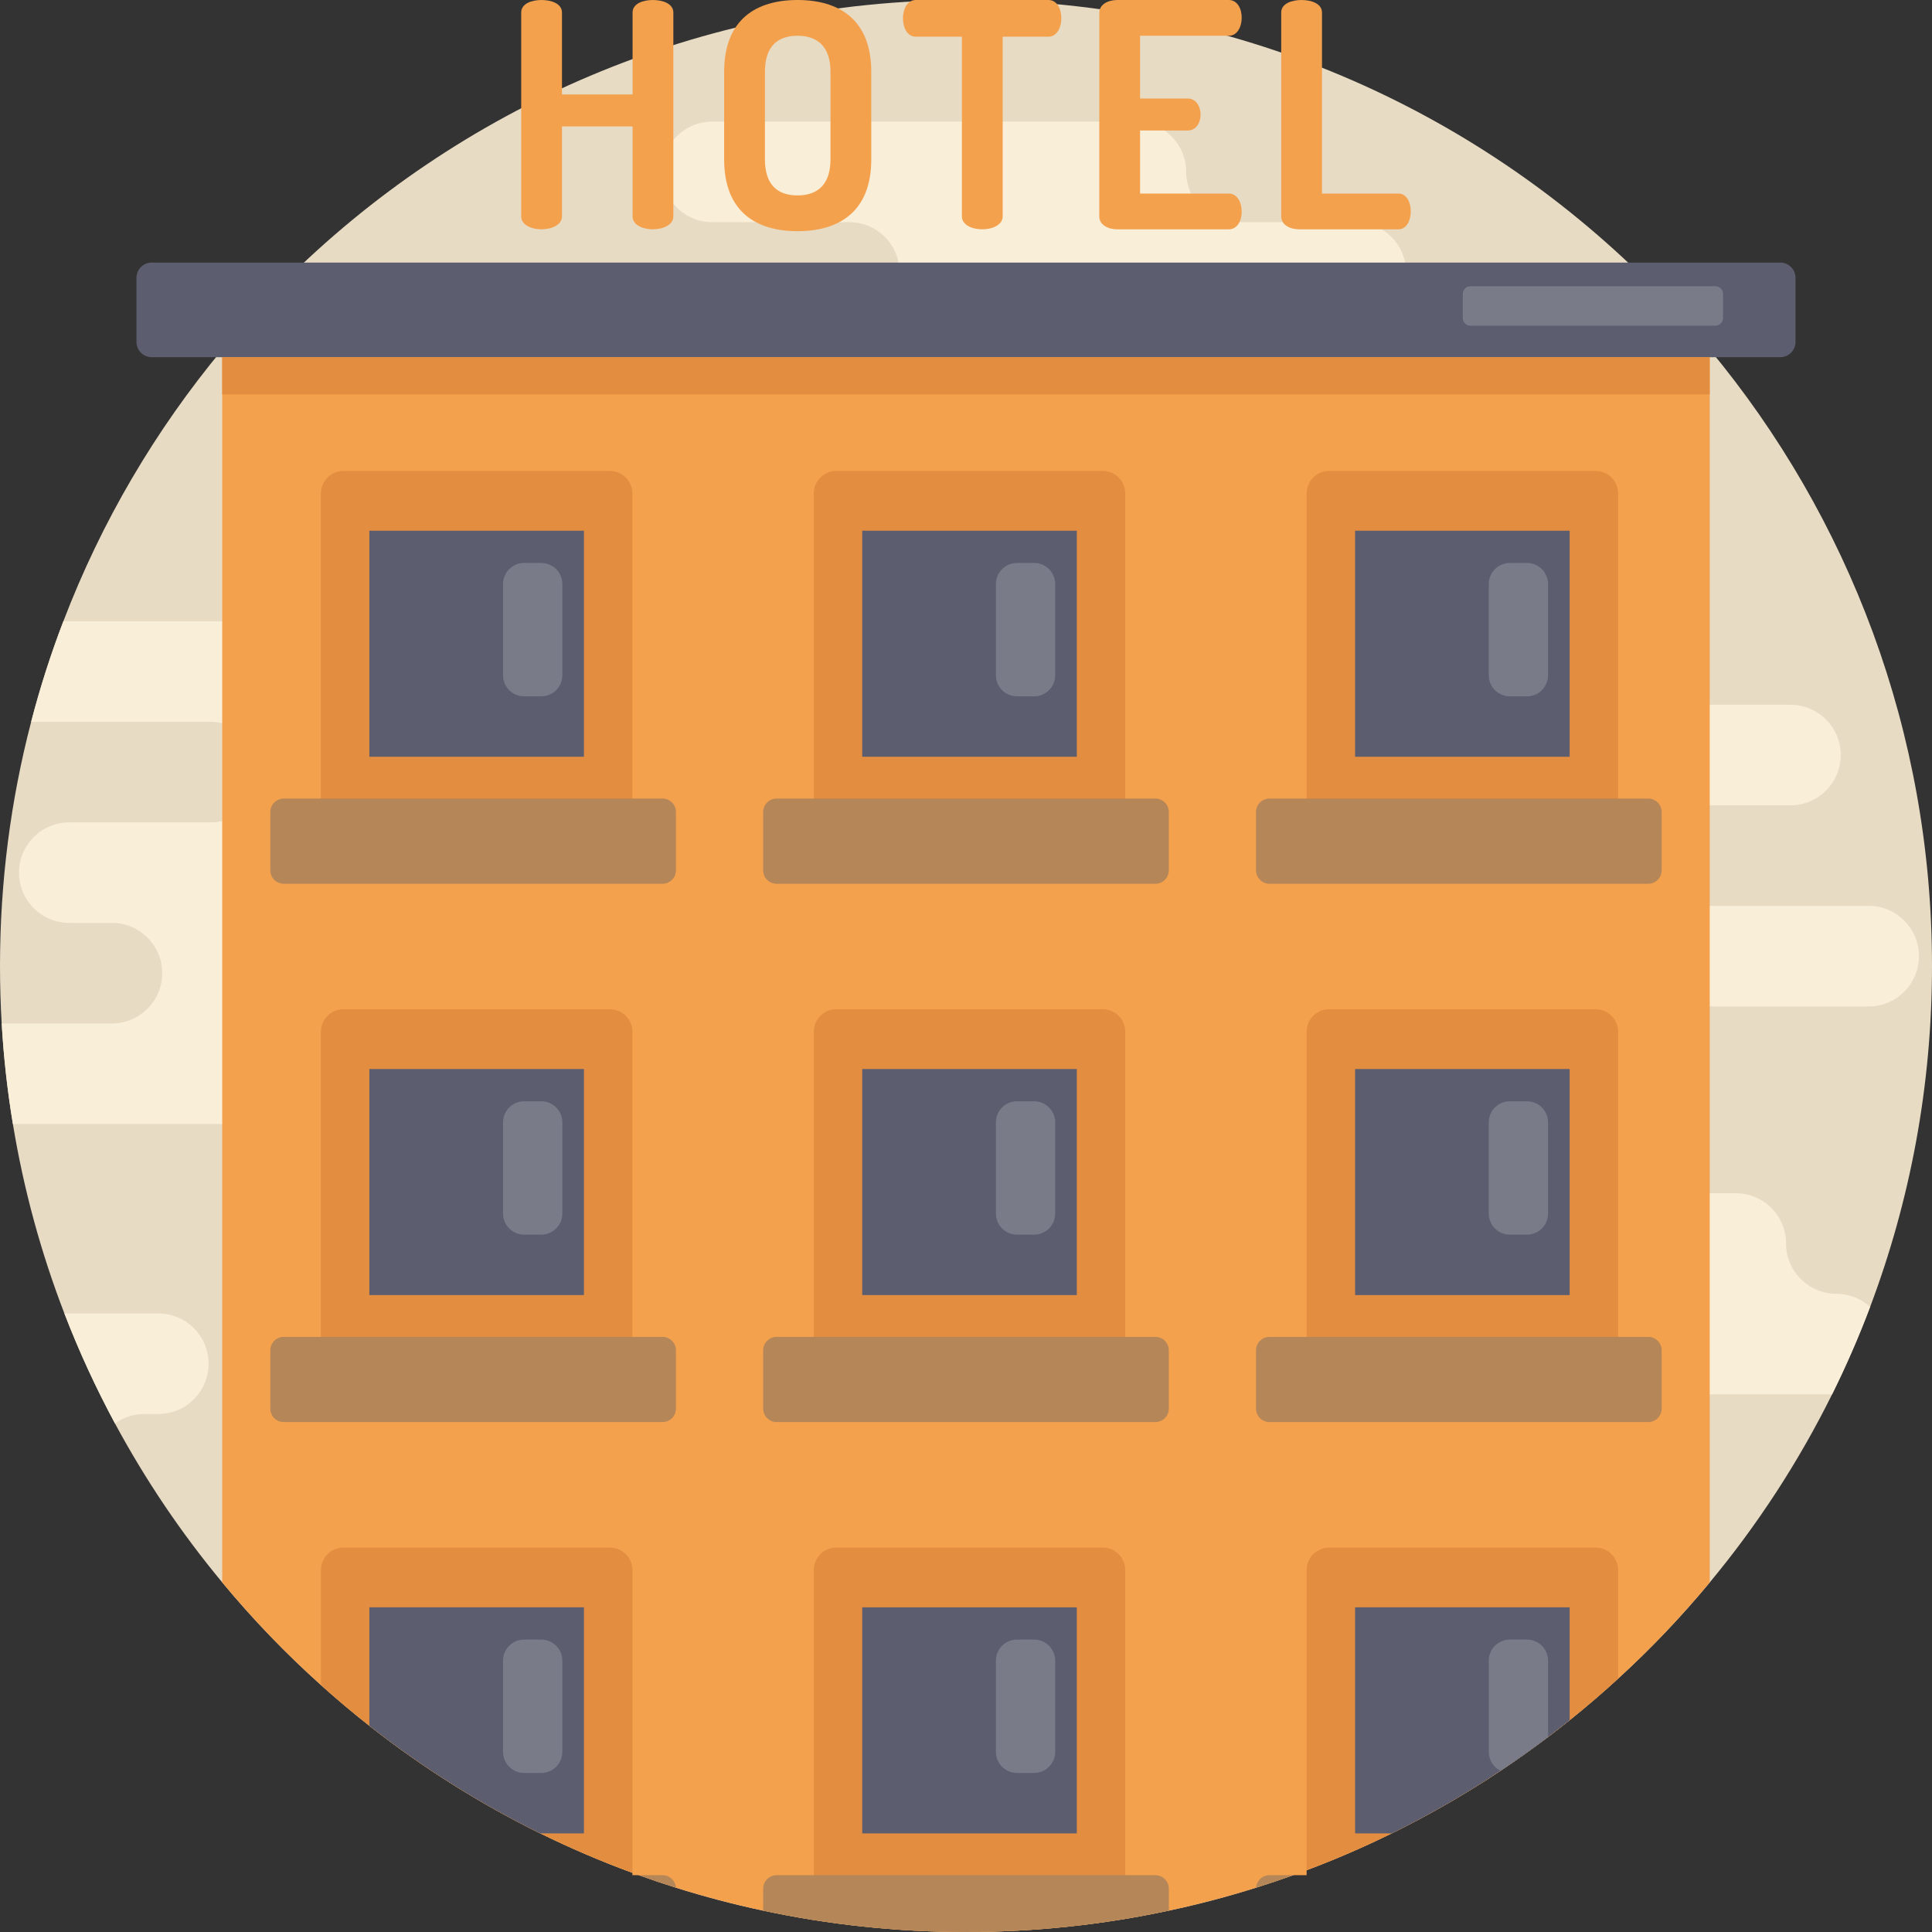 <?xml version="1.0" encoding="iso-8859-1"?>
<!-- Generator: Adobe Illustrator 19.0.0, SVG Export Plug-In . SVG Version: 6.00 Build 0)  -->
<svg version="1.1" id="Capa_1" xmlns="http://www.w3.org/2000/svg" xmlns:xlink="http://www.w3.org/1999/xlink" x="0px" y="0px"
	 viewBox="0 0 512 512" style="enable-background:new 0 0 512 512;" xml:space="preserve">
<rect x="0" y="0" width="512" height="512" fill="#333333" stroke="none"/>
<path style="fill:#E8DBC4;" d="M512,256c0,31.796-5.799,62.245-16.394,90.331c-2.988,7.92-6.353,15.653-10.083,23.176
	c-8.871,17.91-19.78,34.628-32.423,49.852c-7.492,9.049-15.611,17.575-24.283,25.496c-4.148,3.814-8.432,7.481-12.842,11.013
	c-1.881,1.515-3.793,2.999-5.726,4.462c-4.106,3.103-8.296,6.081-12.591,8.944c-9.216,6.123-18.84,11.672-28.839,16.593
	c-7.325,3.605-14.848,6.865-22.549,9.759c-1.191,0.449-2.382,0.888-3.574,1.317c-3.25,1.17-6.52,2.278-9.822,3.312
	c-7.565,2.382-15.276,4.42-23.124,6.081C292.415,510.046,274.442,512,256,512s-36.415-1.954-53.75-5.663
	c-7.847-1.661-15.559-3.699-23.124-6.081c-3.302-1.034-6.572-2.142-9.822-3.312c-0.575-0.199-1.139-0.408-1.714-0.627
	c-8.349-3.062-16.488-6.562-24.409-10.449c-16.123-7.931-31.295-17.512-45.296-28.515c-4.399-3.459-8.683-7.064-12.842-10.804
	c-9.373-8.401-18.119-17.502-26.154-27.199c-10.804-13.009-20.334-27.115-28.421-42.12c-5.047-9.383-9.54-19.111-13.406-29.153
	c-6.175-16.018-10.794-32.82-13.646-50.207c-1.452-8.735-2.445-17.627-2.968-26.645C0.146,266.188,0,261.11,0,256
	c0-22.35,2.863-44.042,8.255-64.711c2.361-9.091,5.214-17.983,8.537-26.645c10.073-26.373,24.388-50.657,42.099-71.993
	c5.13-6.207,10.564-12.152,16.259-17.836C121.469,28.578,185.386,0,256,0s134.531,28.578,180.851,74.815
	c5.695,5.684,11.118,11.63,16.248,17.826C489.89,136.965,512,193.902,512,256z"/>
<g>
	<path style="fill:#F9EED7;" d="M218.425,248.487c2.403,2.403,3.897,5.736,3.897,9.415c0,7.356-5.966,13.322-13.322,13.322h-1.317
		c-3.678,0-7.011,1.494-9.425,3.908c-2.403,2.403-3.897,5.736-3.897,9.415c0,7.367-5.956,13.322-13.322,13.322H3.417
		c-1.452-8.735-2.445-17.627-2.968-26.645h29.215c3.678,0,7.011-1.494,9.415-3.908c2.414-2.403,3.908-5.736,3.908-9.415
		c0-7.356-5.966-13.322-13.322-13.322H18.359c-3.678,0-7.011-1.494-9.415-3.908c-2.414-2.403-3.908-5.736-3.908-9.415
		c0-7.356,5.966-13.322,13.322-13.322h37.428c3.678,0,7.011-1.494,9.415-3.908c2.414-2.403,3.908-5.736,3.908-9.415
		c0-7.356-5.966-13.322-13.322-13.322H8.255c2.361-9.091,5.214-17.983,8.537-26.645h161.123c3.678,0,7.011,1.494,9.415,3.908
		c2.414,2.403,3.908,5.736,3.908,9.415c0,7.356,5.966,13.322,13.322,13.322H209c7.356,0,13.322,5.966,13.322,13.322
		c0,7.356-5.966,13.322-13.322,13.322h-24.43c-3.678,0-7.011,1.494-9.425,3.908c-2.403,2.403-3.897,5.736-3.897,9.415
		c0,7.356,5.966,13.322,13.322,13.322H209C212.679,244.579,216.012,246.073,218.425,248.487z"/>
	<path style="fill:#F9EED7;" d="M55.275,361.399c0,7.356-5.966,13.322-13.322,13.322h-3.709c-2.905,0-5.59,0.93-7.774,2.508
		c-5.047-9.383-9.54-19.111-13.406-29.153h24.889c3.678,0,7.011,1.494,9.415,3.897C53.781,354.388,55.275,357.721,55.275,361.399z"
		/>
	<path style="fill:#F9EED7;" d="M314.344,45.551L314.344,45.551c0-7.358-5.965-13.323-13.322-13.323H188.748
		c-7.358,0-13.324,5.965-13.324,13.323l0,0c0,7.358,5.965,13.322,13.324,13.322h36.316c7.358,0,13.324,5.965,13.324,13.322l0,0
		c0,7.358-5.965,13.323-13.324,13.323h-3.702c-7.358,0-13.322,5.965-13.322,13.322l0,0c0,7.358,5.965,13.323,13.322,13.323h107.605
		c7.358,0,13.323-5.965,13.323-13.323l0,0c0-7.358,5.965-13.322,13.322-13.322h3.702c7.358,0,13.324-5.965,13.324-13.323l0,0
		c0-7.358-5.965-13.322-13.324-13.322h-31.648C320.309,58.875,314.344,52.909,314.344,45.551z"/>
	<path style="fill:#F9EED7;" d="M418.232,226.74L418.232,226.74c0-7.358,5.965-13.324,13.323-13.324h42.933
		c7.358,0,13.323-5.965,13.323-13.323l0,0c0-7.358-5.965-13.324-13.323-13.324H347.92c-7.358,0-13.323,5.965-13.323,13.324l0,0
		c0,7.358-5.965,13.323-13.324,13.323H278.34c-7.358,0-13.323,5.965-13.323,13.324l0,0c0,7.358,5.965,13.324,13.323,13.324h63.659
		c7.358,0,13.323,5.965,13.323,13.324l0,0c0,7.358,5.965,13.324,13.323,13.324h126.569c7.358,0,13.323-5.965,13.323-13.324l0,0
		c0-7.358-5.965-13.324-13.323-13.324h-63.659C424.196,240.063,418.232,234.098,418.232,226.74z"/>
	<path style="fill:#F9EED7;" d="M495.606,346.331c-2.988,7.92-6.353,15.653-10.083,23.176H381.158c-3.678,0-7.011-1.494-9.425-3.908
		c-2.403-2.403-3.897-5.736-3.897-9.415c0-7.367-5.956-13.322-13.322-13.322h-21.086c-7.367,0-13.322-5.966-13.322-13.322v-0.01
		c0-7.356,5.956-13.322,13.322-13.322h126.568c7.356,0,13.322,5.966,13.322,13.322v0.01c0,3.678,1.494,7.011,3.908,9.415
		c2.403,2.414,5.736,3.908,9.415,3.908C490.099,342.862,493.244,344.168,495.606,346.331z"/>
</g>
<g>
	<path style="fill:#F4A14E;" d="M167.637,33.502h-18.705V57.36c0,2.244-2.743,3.408-5.403,3.408c-2.744,0-5.404-1.164-5.404-3.408
		V3.326c0-2.327,2.66-3.325,5.404-3.325c2.66,0,5.403,0.998,5.403,3.325v21.696h18.705V3.326c0-2.327,2.66-3.325,5.403-3.325
		c2.66,0,5.403,0.998,5.403,3.325V57.36c0,2.244-2.743,3.408-5.403,3.408c-2.743,0-5.403-1.164-5.403-3.408V33.502z"/>
	<path style="fill:#F4A14E;" d="M191.907,42.231V19.037C191.907,5.154,200.387,0,211.359,0c10.974,0,19.536,5.154,19.536,19.037
		v23.194c0,13.883-8.563,19.037-19.536,19.037C200.386,61.268,191.907,56.113,191.907,42.231z M220.088,19.037
		c0-6.567-3.325-9.56-8.729-9.56c-5.487,0-8.645,2.993-8.645,9.56v23.194c0,6.567,3.159,9.56,8.645,9.56
		c5.404,0,8.729-2.993,8.729-9.56V19.037z"/>
	<path style="fill:#F4A14E;" d="M277.859,0.001c2.328,0,3.408,2.494,3.408,4.821c0,2.577-1.247,4.905-3.408,4.905h-12.136V57.36
		c0,2.244-2.743,3.408-5.403,3.408c-2.744,0-5.404-1.164-5.404-3.408V9.727h-12.219c-2.162,0-3.408-2.244-3.408-4.905
		c0-2.327,1.08-4.821,3.408-4.821C242.696,0.001,277.859,0.001,277.859,0.001z"/>
	<path style="fill:#F4A14E;" d="M302.13,26.104h12.636c2.162,0,3.408,2.078,3.408,4.323c0,1.912-1.081,4.157-3.408,4.157H302.13
		v16.709h23.526c2.162,0,3.408,2.244,3.408,4.821c0,2.244-1.08,4.655-3.408,4.655h-29.593c-2.411,0-4.74-1.164-4.74-3.408V3.41
		c0-2.244,2.328-3.408,4.74-3.408h29.593c2.328,0,3.408,2.411,3.408,4.655c0,2.577-1.247,4.821-3.408,4.821H302.13V26.104z"/>
	<path style="fill:#F4A14E;" d="M344.275,60.768c-2.411,0-4.74-1.164-4.74-3.408V3.326c0-2.327,2.66-3.325,5.404-3.325
		c2.66,0,5.403,0.998,5.403,3.325v47.966h20.284c2.162,0,3.242,2.327,3.242,4.739c0,2.328-1.08,4.739-3.242,4.739h-26.351V60.768z"
		/>
	<path style="fill:#F4A14E;" d="M453.099,74.815v344.545c-7.492,9.049-15.611,17.575-24.283,25.496
		c-4.148,3.814-8.432,7.481-12.842,11.013c-1.881,1.515-3.793,2.999-5.726,4.462c-4.106,3.103-8.296,6.081-12.591,8.944
		c-9.216,6.123-18.84,11.672-28.839,16.593c-7.325,3.605-14.848,6.865-22.549,9.759v1.317h-3.574c-3.25,1.17-6.52,2.278-9.822,3.312
		c-7.565,2.382-15.276,4.42-23.124,6.081C292.415,510.046,274.442,512,256,512s-36.415-1.954-53.75-5.663
		c-7.847-1.661-15.559-3.699-23.124-6.081c-3.302-1.034-6.572-2.142-9.822-3.312h-1.714v-0.627
		c-8.349-3.062-16.488-6.562-24.409-10.449c-16.123-7.931-31.295-17.512-45.296-28.515c-4.399-3.459-8.683-7.064-12.842-10.804
		c-9.373-8.401-18.119-17.502-26.154-27.199V74.815H453.099z"/>
</g>
<path style="fill:#5C5E70;" d="M471.782,94.661H40.211c-2.235,0-4.047-1.812-4.047-4.047V73.632c0-2.235,1.812-4.047,4.047-4.047
	h431.571c2.235,0,4.047,1.812,4.047,4.047v16.983C475.829,92.85,474.017,94.661,471.782,94.661z"/>
<path style="fill:#E28D40;" d="M85.043,214.827v-84.051c0-3.299,2.675-5.974,5.974-5.974h70.601c3.299,0,5.974,2.675,5.974,5.974
	v84.051c0,3.299-2.675,5.974-5.974,5.974H91.017C87.718,220.801,85.043,218.126,85.043,214.827z"/>
<rect x="97.886" y="140.643" style="fill:#5C5E70;" width="56.863" height="59.904"/>
<path style="fill:#797B89;" d="M143.441,184.532h-4.546c-3.081,0-5.58-2.498-5.58-5.58v-24.179c0-3.081,2.498-5.58,5.58-5.58h4.546
	c3.081,0,5.58,2.498,5.58,5.58v24.179C149.021,182.035,146.523,184.532,143.441,184.532z"/>
<path style="fill:#B58657;" d="M175.573,211.628H75.196c-1.966,0-3.561,1.595-3.561,3.561v15.458c0,1.967,1.595,3.561,3.561,3.561
	h100.378c1.967,0,3.561-1.595,3.561-3.561v-15.458C179.135,213.223,177.541,211.628,175.573,211.628z"/>
<path style="fill:#E28D40;" d="M215.655,214.827v-84.051c0-3.299,2.675-5.974,5.974-5.974h70.601c3.299,0,5.974,2.675,5.974,5.974
	v84.051c0,3.299-2.675,5.974-5.974,5.974h-70.601C218.33,220.801,215.655,218.126,215.655,214.827z"/>
<rect x="228.498" y="140.643" style="fill:#5C5E70;" width="56.863" height="59.904"/>
<path style="fill:#797B89;" d="M274.054,184.532h-4.546c-3.081,0-5.58-2.498-5.58-5.58v-24.179c0-3.081,2.498-5.58,5.58-5.58h4.546
	c3.081,0,5.58,2.498,5.58,5.58v24.179C279.634,182.035,277.135,184.532,274.054,184.532z"/>
<path style="fill:#B58657;" d="M306.185,211.628H205.807c-1.967,0-3.561,1.595-3.561,3.561v15.458c0,1.967,1.595,3.561,3.561,3.561
	h100.378c1.966,0,3.561-1.595,3.561-3.561v-15.458C309.747,213.223,308.153,211.628,306.185,211.628z"/>
<path style="fill:#E28D40;" d="M346.268,214.827v-84.051c0-3.299,2.675-5.974,5.974-5.974h70.601c3.299,0,5.974,2.675,5.974,5.974
	v84.051c0,3.299-2.675,5.974-5.974,5.974h-70.601C348.943,220.801,346.268,218.126,346.268,214.827z"/>
<rect x="359.111" y="140.643" style="fill:#5C5E70;" width="56.863" height="59.904"/>
<path style="fill:#797B89;" d="M404.666,184.532h-4.546c-3.081,0-5.58-2.498-5.58-5.58v-24.179c0-3.081,2.498-5.58,5.58-5.58h4.546
	c3.081,0,5.58,2.498,5.58,5.58v24.179C410.246,182.035,407.747,184.532,404.666,184.532z"/>
<path style="fill:#B58657;" d="M436.798,211.628H336.419c-1.966,0-3.561,1.595-3.561,3.561v15.458c0,1.967,1.595,3.561,3.561,3.561
	h100.378c1.966,0,3.561-1.595,3.561-3.561v-15.458C440.36,213.223,438.765,211.628,436.798,211.628z"/>
<path style="fill:#E28D40;" d="M85.043,357.485v-84.051c0-3.299,2.675-5.974,5.974-5.974h70.601c3.299,0,5.974,2.675,5.974,5.974
	v84.051c0,3.299-2.675,5.974-5.974,5.974H91.017C87.718,363.458,85.043,360.783,85.043,357.485z"/>
<rect x="97.886" y="283.303" style="fill:#5C5E70;" width="56.863" height="59.904"/>
<path style="fill:#797B89;" d="M143.441,327.191h-4.546c-3.081,0-5.58-2.498-5.58-5.58v-24.179c0-3.081,2.498-5.58,5.58-5.58h4.546
	c3.081,0,5.58,2.498,5.58,5.58v24.179C149.021,324.693,146.523,327.191,143.441,327.191z"/>
<path style="fill:#B58657;" d="M175.573,354.286H75.196c-1.966,0-3.561,1.595-3.561,3.561v15.458c0,1.966,1.595,3.561,3.561,3.561
	h100.378c1.967,0,3.561-1.595,3.561-3.561v-15.458C179.135,355.881,177.541,354.286,175.573,354.286z"/>
<path style="fill:#E28D40;" d="M215.655,357.485v-84.051c0-3.299,2.675-5.974,5.974-5.974h70.601c3.299,0,5.974,2.675,5.974,5.974
	v84.051c0,3.299-2.675,5.974-5.974,5.974h-70.601C218.33,363.458,215.655,360.783,215.655,357.485z"/>
<rect x="228.498" y="283.303" style="fill:#5C5E70;" width="56.863" height="59.904"/>
<path style="fill:#797B89;" d="M274.054,327.191h-4.546c-3.081,0-5.58-2.498-5.58-5.58v-24.179c0-3.081,2.498-5.58,5.58-5.58h4.546
	c3.081,0,5.58,2.498,5.58,5.58v24.179C279.634,324.693,277.135,327.191,274.054,327.191z"/>
<path style="fill:#B58657;" d="M306.185,354.286H205.807c-1.967,0-3.561,1.595-3.561,3.561v15.458c0,1.966,1.595,3.561,3.561,3.561
	h100.378c1.966,0,3.561-1.595,3.561-3.561v-15.458C309.747,355.881,308.153,354.286,306.185,354.286z"/>
<path style="fill:#E28D40;" d="M346.268,357.485v-84.051c0-3.299,2.675-5.974,5.974-5.974h70.601c3.299,0,5.974,2.675,5.974,5.974
	v84.051c0,3.299-2.675,5.974-5.974,5.974h-70.601C348.943,363.458,346.268,360.783,346.268,357.485z"/>
<rect x="359.111" y="283.303" style="fill:#5C5E70;" width="56.863" height="59.904"/>
<path style="fill:#797B89;" d="M404.666,327.191h-4.546c-3.081,0-5.58-2.498-5.58-5.58v-24.179c0-3.081,2.498-5.58,5.58-5.58h4.546
	c3.081,0,5.58,2.498,5.58,5.58v24.179C410.246,324.693,407.747,327.191,404.666,327.191z"/>
<path style="fill:#B58657;" d="M436.798,354.286H336.419c-1.966,0-3.561,1.595-3.561,3.561v15.458c0,1.966,1.595,3.561,3.561,3.561
	h100.378c1.966,0,3.561-1.595,3.561-3.561v-15.458C440.36,355.881,438.765,354.286,436.798,354.286z"/>
<path style="fill:#E28D40;" d="M167.591,416.089v80.227c-8.349-3.062-16.488-6.562-24.409-10.449
	c-16.123-7.931-31.295-17.512-45.296-28.515c-4.399-3.459-8.683-7.064-12.842-10.804v-30.459c0-3.291,2.675-5.966,5.977-5.966
	h70.593C164.916,410.122,167.591,412.797,167.591,416.089z"/>
<path style="fill:#5C5E70;" d="M154.749,425.963v59.904h-11.567c-16.123-7.931-31.295-17.512-45.296-28.515v-31.389L154.749,425.963
	L154.749,425.963z"/>
<path style="fill:#797B89;" d="M143.441,469.849h-4.546c-3.081,0-5.58-2.498-5.58-5.58V440.09c0-3.081,2.498-5.58,5.58-5.58h4.546
	c3.081,0,5.58,2.498,5.58,5.58v24.179C149.021,467.35,146.523,469.849,143.441,469.849z"/>
<path style="fill:#B58657;" d="M179.127,500.255c-3.302-1.034-6.572-2.142-9.822-3.312h6.269
	C177.455,496.943,179.001,498.406,179.127,500.255z"/>
<path style="fill:#E28D40;" d="M215.655,500.142v-84.051c0-3.299,2.675-5.974,5.974-5.974h70.601c3.299,0,5.974,2.675,5.974,5.974
	v84.051c0,3.299-2.675,5.974-5.974,5.974h-70.601C218.33,506.116,215.655,503.441,215.655,500.142z"/>
<rect x="228.498" y="425.963" style="fill:#5C5E70;" width="56.863" height="59.904"/>
<path style="fill:#797B89;" d="M274.054,469.849h-4.546c-3.081,0-5.58-2.498-5.58-5.58V440.09c0-3.081,2.498-5.58,5.58-5.58h4.546
	c3.081,0,5.58,2.498,5.58,5.58v24.179C279.634,467.35,277.135,469.849,274.054,469.849z"/>
<path style="fill:#B58657;" d="M309.75,500.506v5.831C292.415,510.046,274.442,512,256,512s-36.415-1.954-53.75-5.663v-5.831
	c0-1.964,1.588-3.563,3.553-3.563h100.383C308.151,496.943,309.75,498.542,309.75,500.506z"/>
<path style="fill:#E28D40;" d="M428.816,416.089v28.766c-4.148,3.814-8.432,7.481-12.842,11.013
	c-1.881,1.515-3.793,2.999-5.726,4.462c-4.106,3.103-8.296,6.081-12.591,8.944c-9.216,6.123-18.84,11.672-28.839,16.593
	c-7.325,3.605-14.848,6.865-22.549,9.759v-79.538c0-3.291,2.675-5.966,5.977-5.966h70.593
	C426.141,410.122,428.816,412.797,428.816,416.089z"/>
<path style="fill:#5C5E70;" d="M415.974,425.963v29.905c-1.881,1.515-3.793,2.999-5.726,4.462
	c-4.106,3.103-8.296,6.081-12.591,8.944c-9.216,6.123-18.84,11.672-28.839,16.593h-9.707v-59.904L415.974,425.963L415.974,425.963z"
	/>
<path style="fill:#797B89;" d="M410.248,440.09v20.24c-4.106,3.103-8.296,6.081-12.591,8.944c-1.849-0.909-3.114-2.811-3.114-5.005
	V440.09c0-3.082,2.497-5.58,5.58-5.58h4.545C407.751,434.51,410.248,437.008,410.248,440.09z"/>
<path style="fill:#B58657;" d="M342.695,496.943c-3.25,1.17-6.52,2.278-9.822,3.312c0.125-1.849,1.661-3.312,3.542-3.312H342.695z"
	/>
<rect x="58.89" y="94.657" style="fill:#E28D40;" width="394.209" height="9.867"/>
<path style="fill:#797B89;" d="M454.596,86.312h-64.914c-1.118,0-2.025-0.906-2.025-2.025v-6.4c0-1.118,0.906-2.025,2.025-2.025
	h64.914c1.118,0,2.025,0.906,2.025,2.025v6.4C456.62,85.406,455.714,86.312,454.596,86.312z"/>
<g>
</g>
<g>
</g>
<g>
</g>
<g>
</g>
<g>
</g>
<g>
</g>
<g>
</g>
<g>
</g>
<g>
</g>
<g>
</g>
<g>
</g>
<g>
</g>
<g>
</g>
<g>
</g>
<g>
</g>
</svg>
